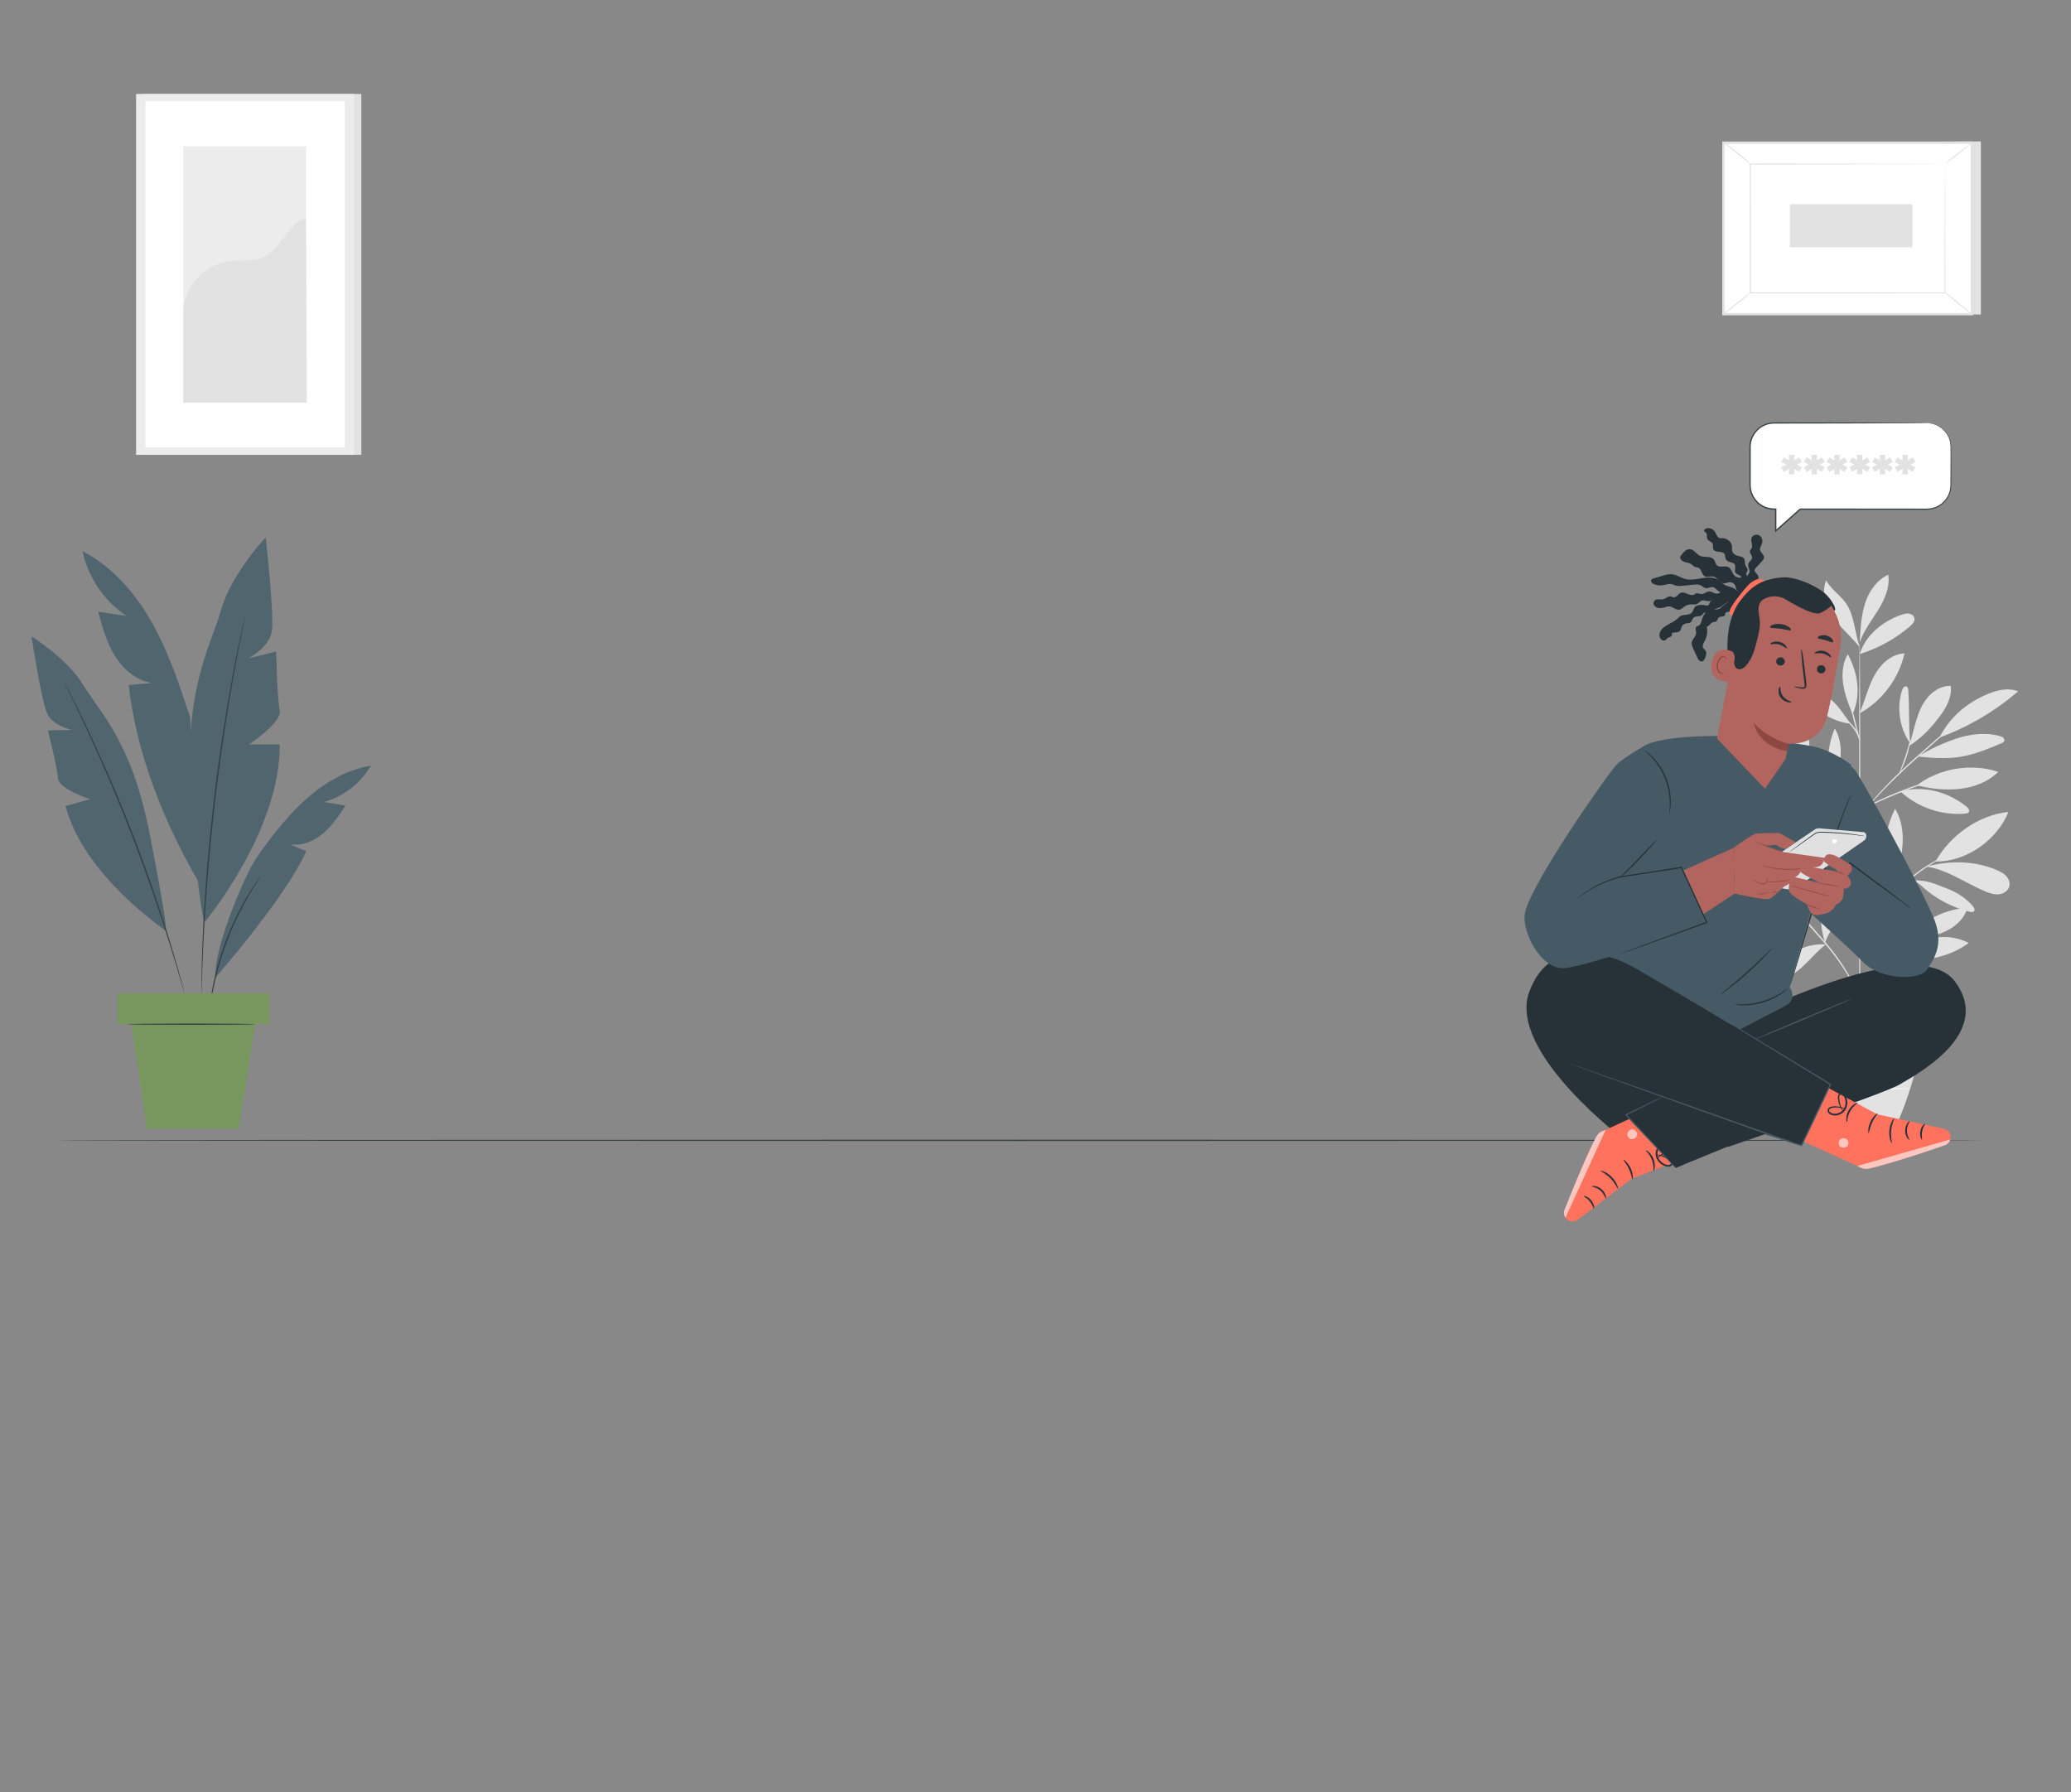 <?xml version="1.0" encoding="UTF-8"?>
<svg xmlns="http://www.w3.org/2000/svg" width="811.88" height="702.51" viewBox="0 0 811.88 702.51">
  <rect x="0" y="0" width="811.88" height="702.51" fill="#808080" stroke="none"/>
  <g id="Background_Complete" data-name="Background Complete">
    <g>
      <rect x="56.19" y="36.83" width="85.46" height="141.45" style="fill: #e0e0e0;"/>
      <rect x="53.35" y="36.83" width="85.46" height="141.45" style="fill: #ebebeb;"/>
      <rect x="56.99" y="39.7" width="78.18" height="135.72" style="fill: #fff;"/>
      <g>
        <rect x="71.87" y="57.34" width="48.07" height="100.45" style="fill: #ebebeb;"/>
        <path d="m71.87,122.24c-.11-9.38,8.33-18.54,17.62-19.85,4.43-.62,9.14.25,13.28-1.44,7.39-3.03,9.74-12.85,17.18-15.76l.34,72.6h-48.41v-35.54Z" style="fill: #e0e0e0;"/>
      </g>
    </g>
    <g>
      <polygon points="776.55 55.45 776.55 123.28 679.13 123.28 675.62 55.93 776.55 55.45" style="fill: #e0e0e0;"/>
      <g>
        <rect x="690.73" y="40.82" width="67.21" height="97.42" transform="translate(634.8 813.87) rotate(-90)" style="fill: #fff;"/>
        <path d="m773.51,123.6h-98.35V55.46h98.35v68.14Zm-97.42-.92h96.5V56.39h-96.5v66.29Z" style="fill: #e0e0e0;"/>
      </g>
      <g>
        <rect x="686.17" y="64.28" width="76.32" height="50.51" style="fill: #fff;"/>
        <path d="m762.49,64.28s-.13,0-.38.01c-.26,0-.62,0-1.09.01-.97,0-2.37.02-4.19.03-3.67.01-9,.03-15.73.06-13.46.03-32.51.06-54.94.11l.22-.22c0,15.43.01,32.53.02,50.5h0s-.24-.23-.24-.23c28.79.02,55.33.04,76.32.05l-.19.19c.04-15.37.08-27.97.1-36.75.02-4.39.04-7.81.05-10.16,0-1.16.02-2.05.02-2.67,0-.61.02-.93.02-.93,0,0,.01.29.02.89,0,.61.01,1.49.02,2.63.01,2.34.03,5.75.05,10.12.02,8.8.06,21.45.1,36.87v.19s-.19,0-.19,0c-20.99.01-47.53.03-76.32.05h-.24s0-.24,0-.24h0c0-17.98.01-35.08.02-50.51v-.22s.22,0,.22,0c22.49.04,41.59.08,55.08.11,6.71.03,12.02.05,15.68.06,1.8.01,3.19.02,4.15.03.46,0,.81,0,1.06.01.24,0,.35.01.35.01Z" style="fill: #e0e0e0;"/>
      </g>
      <path d="m675.62,55.74c.04-.05.68.37,1.67,1.08,1,.72,2.35,1.74,3.82,2.91,1.47,1.17,2.75,2.28,3.66,3.11.91.83,1.44,1.38,1.4,1.43-.09.1-2.43-1.83-5.36-4.17-2.93-2.33-5.28-4.26-5.19-4.37Z" style="fill: #e0e0e0;"/>
      <path d="m773.04,55.93c.08.1-2.21,2.06-5.13,4.36-2.91,2.31-5.34,4.09-5.43,3.99-.08-.1,2.21-2.06,5.13-4.36,2.91-2.31,5.34-4.09,5.42-3.99Z" style="fill: #e0e0e0;"/>
      <g>
        <path d="m772.97,123.15c-3.62-2.93-7.24-5.87-10.86-8.8" style="fill: #fff;"/>
        <path d="m762.1,114.34c.08-.1,2.58,1.78,5.58,4.21,3,2.43,5.36,4.49,5.28,4.59-.08.1-2.58-1.78-5.58-4.22-3-2.43-5.36-4.49-5.28-4.59Z" style="fill: #e0e0e0;"/>
      </g>
      <path d="m675.62,123.14c-.08-.1,2.19-2.04,5.07-4.32,2.88-2.28,5.29-4.05,5.37-3.94.08.1-2.19,2.04-5.07,4.32-2.88,2.28-5.29,4.05-5.37,3.94Z" style="fill: #e0e0e0;"/>
      <rect x="717.22" y="64.46" width="16.91" height="48.02" transform="translate(637.21 814.15) rotate(-90)" style="fill: #e0e0e0;"/>
    </g>
    <g>
      <g>
        <path d="m696.48,342.37c-4.56-2.86-9.78-4.66-15.13-5.21-2.47-.25-5.17-.18-7.16,1.32-.42.32-.83.79-.74,1.31.07.38.39.66.7.89,6.16,4.7,15.47,5.29,22.32,1.69" style="fill: #e0e0e0;"/>
        <path d="m696.09,341.94c-3.42-2.67-6.87-5.36-9.77-8.6-2.9-3.23-5.26-7.07-6.13-11.33-.26-1.29-.34-2.77.48-3.79,7.79,6.08,13.91,13.95,15.41,23.72" style="fill: #e0e0e0;"/>
        <path d="m696.4,342.31c-.59-4.26-.8-8.64.18-12.83.98-4.19,3.26-8.2,6.83-10.59,1.35,3.15.77,6.77-.18,10.06-1.47,5.08-3.76,9.92-6.78,14.27" style="fill: #e0e0e0;"/>
        <path d="m704.03,355.99c-4.64.56-8.67,3.01-12.13,6.14-3.46,3.13-5.92,7.36-6.94,11.91,4.55-.28,8.4-3.49,11.2-7.08,2.8-3.59,4.74-7.54,7.81-10.9" style="fill: #e0e0e0;"/>
        <path d="m705.69,358.18c-3.73-9.2-2.38-20.28,3.46-28.31,2.64,9.39,1.67,20-3.46,28.31" style="fill: #e0e0e0;"/>
        <path d="m715.78,370.19c-4.21-.26-8.48.74-12.14,2.84-3.65,2.1-6.67,5.3-8.55,9.07-.26.51-.48,1.16-.14,1.62.3.4.88.44,1.37.4,4.08-.26,7.69-2.72,10.67-5.51,2.98-2.79,5.58-6.02,8.88-8.44" style="fill: #e0e0e0;"/>
        <path d="m715.46,369.54c-2.17-6.94-2.3-14.51-.38-21.53.76-2.77,2.03-5.69,4.59-6.99.22-.11.47-.21.7-.12.22.08.34.31.44.51.91,1.9,1.18,4.07,1.08,6.18-.09,2.11-.53,4.19-.97,6.25-.81,3.82-1.24,7.93-3.33,11.22-.5.78-.94,1.63-1.33,2.46-.4.84-.4,1.13-.76,1.8" style="fill: #e0e0e0;"/>
        <path d="m742.16,373.51c-1.98-7.53.12-16.65,4.86-22.82.35-.45.81-.94,1.38-.89.87.08,1.1,1.24,1.06,2.12-.34,7.69-2.91,15.27-7.31,21.59" style="fill: #e0e0e0;"/>
        <path d="m744.57,375.16c9.14,2.38,19.63.07,27.24-5.54-4.51-2.28-9.82-2.94-14.75-1.81-4.93,1.13-9.43,3.33-12.49,7.35" style="fill: #e0e0e0;"/>
        <path d="m746.6,370.15c5.12-8.35,14.94-13.8,24.72-14.29-1.13,3.98-4.4,7.07-8.09,8.94s-7.81,2.68-11.87,3.47c-1.58.31-3.75.64-4.77,1.88" style="fill: #e0e0e0;"/>
        <path d="m742.67,345.83c1.39-4.75,2.78-9.54,3.16-14.48.38-4.93-.32-10.09-2.88-14.32-4.78,9.26-5.27,20.07-.42,29.3" style="fill: #e0e0e0;"/>
        <path d="m758.78,337.69c5.59-10.17,17.01-18.29,28.56-19.43-4.45,11.09-16.6,19.66-28.56,19.43" style="fill: #e0e0e0;"/>
        <path d="m755.26,339.69c8.34,1.27,15.45,6.6,23.25,9.83,1.67.69,3.47,1.24,5.26,1.01,1.79-.23,3.56-1.44,3.96-3.19.33-1.46-.33-3.01-1.38-4.08-1.05-1.07-2.43-1.74-3.82-2.32-8.49-3.54-17.6-3.62-26.54-1.48" style="fill: #e0e0e0;"/>
        <path d="m750.43,345.54c1.89.54,2.53,1.52,4.03,2.79,5.07,4.32,11.16,7.45,17.63,9.06.67.17,1.56.23,1.89-.37.29-.53-.08-1.17-.46-1.65-2.71-3.39-6.58-5.71-10.64-7.23-4.07-1.52-7.59-3.34-12.45-2.95" style="fill: #e0e0e0;"/>
        <path d="m744.98,310.2c6.78,6.33,16.34,9.58,25.58,8.7.42-.04.88-.11,1.16-.42.64-.7-.13-1.78-.88-2.37-7.52-5.86-16.63-8.29-25.86-5.92" style="fill: #e0e0e0;"/>
        <path d="m751.44,307.83c8.97-6.72,21.26-8.75,31.92-5.27-4.02,3.96-9.6,6.09-15.21,6.68-5.61.58-11.23-.04-16.71-1.41" style="fill: #e0e0e0;"/>
        <path d="m748.87,291.59c-.74-7.51-.26-13.43-.78-20.97-.04-.6-.17-1.33-.73-1.54-.78-.3-1.44.66-1.7,1.46-2.23,6.95-1.01,14.92,3.2,20.89" style="fill: #e0e0e0;"/>
        <path d="m748.33,292.42c5.09-3.15,8.9-7.26,12.43-12.08,2.46-3.36,4.53-7.39,3.97-11.51-3.45-.07-6.73,1.83-8.97,4.45-2.24,2.62-3.58,5.9-4.57,9.2-1,3.3-1.69,6.7-2.86,9.94" style="fill: #e0e0e0;"/>
        <path d="m760.55,289.03c11.16-4.13,21.58-10.27,30.6-18.04-3.66-1.47-7.84-.59-11.49.88-8.35,3.37-15.17,9.06-19.26,17.08" style="fill: #e0e0e0;"/>
        <path d="m751.77,296.53c5.65.62,11.39,1.02,16.99.08,5.51-.92,10.71-3.1,15.86-5.27.43-.18.89-.39,1.08-.82.2-.46-.01-1.02-.39-1.36-.37-.34-.87-.5-1.35-.63-5.6-1.57-11.64-.83-17.14,1.02-5.51,1.86-10.02,4.06-15.05,6.97" style="fill: #e0e0e0;"/>
        <path d="m719.52,310.45c-3.85-7.78-3.6-16.86-.27-24.87,2.34,3.57,2.63,8.12,2.2,12.37-.43,4.25-1.72,8.62-1.81,12.89" style="fill: #e0e0e0;"/>
        <path d="m704.12,302.69c-9.62-.18-19.25,3.92-25.78,10.98,4.8.75,9.75-.48,14.12-2.62,4.37-2.13,8.25-5.13,12.1-8.1" style="fill: #e0e0e0;"/>
        <path d="m693.77,299.23c-4.71-.38-9.24-.96-13.76.42-4.53,1.39-8.64,4.53-10.49,8.89,4.4.5,8.87-.61,12.9-2.44,4.04-1.83,7.7-4.36,11.35-6.88" style="fill: #e0e0e0;"/>
        <path d="m709.09,299.39c-4.23-2.77-8.58-5.6-13.51-6.75-4.93-1.15-10.64-.3-14.08,3.42,3.99,2.34,8.83,2.62,13.46,2.62,4.63,0,10.3-.06,14.66,1.49" style="fill: #e0e0e0;"/>
        <path d="m709.12,299.61c-7.24-7.11-9.98-19.88-7.07-29.6,5.69,8.65,8.24,19.31,7.07,29.6" style="fill: #e0e0e0;"/>
        <path d="m729.03,279.47c1.37-3.17,2.33-6.51,3.55-9.74,1.22-3.23,2.75-6.41,5.06-8.98,2.31-2.57,5.51-4.48,8.97-4.65-2.16,9.78-8.66,18.52-17.4,23.41" style="fill: #e0e0e0;"/>
        <path d="m725.42,283.66c-2.26-3.11-4.87-7.33-7.93-9.65-3.06-2.32-7.05-3.73-10.79-2.83,3.8,6.8,10.99,11.59,18.73,12.49" style="fill: #e0e0e0;"/>
        <path d="m726.14,279.73c-1.48-3.76-2.97-7.57-3.57-11.57-.6-4-.23-8.27,1.81-11.76,3.97,7.51,5.25,15.58,1.96,23.41" style="fill: #e0e0e0;"/>
        <path d="m729.06,256.4c2.25-7.45,9.07-12.93,16.43-15.45.93-.32,1.91-.58,2.88-.43.97.15,1.92.81,2.12,1.77.27,1.27-.78,2.4-1.76,3.24-5.73,4.9-12.47,8.62-19.67,10.86" style="fill: #e0e0e0;"/>
        <path d="m729.14,250.31c.29-4.8.59-9.67,2.15-14.22s4.57-8.82,8.95-10.81c.74,4.85-1.39,9.67-3.97,13.85-2.58,4.17-5.69,8.11-7.24,12.77" style="fill: #e0e0e0;"/>
        <path d="m729.03,253.62c-1.86-5.43-2.05-12.32-5.3-17.05-2.27-3.3-5.91-5.56-7.87-9.06-1.3,3.27-.9,7.04.46,10.28,1.36,3.24,3.61,6.04,6.01,8.61,2.4,2.57,4.46,4.5,6.7,7.22" style="fill: #e0e0e0;"/>
        <path d="m729.06,413.43c-.14,0-.27-36.2-.28-80.85,0-44.66.1-80.86.24-80.86s.27,36.19.28,80.86c.01,44.65-.1,80.85-.24,80.85Z" style="fill: #e0e0e0;"/>
        <path d="m760.7,304.99s-.48.22-1.36.51c-.98.33-2.24.75-3.75,1.26-3.16,1.08-7.5,2.63-12.21,4.56-4.66,2-9.06,3.62-11.56,5.79-1.25,1.07-1.97,2.23-2.32,3.07-.36.85-.42,1.37-.47,1.36-.02,0-.01-.13.02-.38.04-.24.1-.61.27-1.05.31-.89,1-2.13,2.27-3.28,1.26-1.15,3.01-2.18,5.02-3.12,2.01-.94,4.23-1.91,6.59-2.88,4.72-1.94,9.1-3.44,12.29-4.43,1.6-.5,2.9-.86,3.8-1.11.9-.24,1.41-.35,1.42-.32Z" style="fill: #e0e0e0;"/>
        <path d="m771.07,279.52s-.12.15-.38.41c-.31.29-.69.65-1.16,1.09-1.08.98-2.55,2.31-4.34,3.94-3.74,3.33-8.82,7.86-14.43,12.85-5.63,5.02-10.5,9.81-13.88,13.42-1.69,1.8-3.02,3.29-3.93,4.34-.42.48-.77.88-1.05,1.2-.24.27-.38.41-.39.4-.01-.01.09-.17.31-.46.22-.29.54-.72.97-1.26.86-1.08,2.15-2.62,3.81-4.46,3.31-3.68,8.16-8.53,13.8-13.56,5.65-5,10.8-9.5,14.54-12.74,1.84-1.57,3.34-2.87,4.45-3.82.5-.41.9-.75,1.23-1.02.28-.23.44-.34.45-.33Z" style="fill: #e0e0e0;"/>
        <path d="m744.67,302.91c-.15-.07,1.03-2.78,2.2-6.22,1.18-3.44,1.74-6.34,1.89-6.31.14.01-.2,3-1.4,6.48-.59,1.74-1.24,3.27-1.75,4.35-.51,1.08-.88,1.73-.95,1.7Z" style="fill: #e0e0e0;"/>
        <path d="m729.1,324.82s-.34-.34-.87-1.01c-.59-.76-1.33-1.71-2.22-2.85-1.87-2.42-4.45-5.75-7.35-9.4-2.9-3.65-5.56-6.92-7.49-9.29-.91-1.13-1.67-2.07-2.27-2.81-.53-.67-.81-1.05-.78-1.07.03-.02.36.31.94.94.58.63,1.4,1.55,2.4,2.71,2,2.31,4.71,5.55,7.61,9.2,2.9,3.65,5.44,7.03,7.23,9.5.9,1.24,1.61,2.25,2.09,2.95.48.71.73,1.11.7,1.13Z" style="fill: #e0e0e0;"/>
        <path d="m722.16,315.92c-.09.09-1.94-2.1-2.91-5.44-.72-2.35-.75-4.5-.66-5.49l.23.02c-.1.42-.18.64-.22.63-.04,0-.04-.24,0-.67l.23.02c.08.98.23,3.05.93,5.34.94,3.23,2.54,5.5,2.4,5.59Z" style="fill: #e0e0e0;"/>
        <path d="m713.2,304.65c-.07.07-.66-.68-2.03-1.18-1.36-.52-3.39-.64-5.63-.45-2.24.16-4.24.56-5.67.92-1.43.35-2.31.63-2.33.56-.02-.06.81-.47,2.23-.92,1.42-.45,3.45-.91,5.73-1.08,2.26-.2,4.41-.02,5.81.63,1.42.63,1.94,1.51,1.89,1.52Z" style="fill: #e0e0e0;"/>
        <path d="m711.08,301.92c-.04.08-1.18-.47-3.11-1.13-1.92-.66-4.66-1.36-7.76-1.6-3.09-.23-5.91.04-7.91.4-2,.36-3.22.73-3.24.65-.01-.03.28-.16.82-.35.54-.2,1.34-.43,2.35-.66,2.01-.46,4.87-.8,8.02-.56,3.15.24,5.93,1.01,7.84,1.77.96.38,1.72.73,2.22,1.01.51.27.78.44.76.47Z" style="fill: #e0e0e0;"/>
        <path d="m729.03,290.38c-.14.04-1.16-3.49-2.27-7.87-1.11-4.39-1.9-7.97-1.76-8,.14-.04,1.15,3.49,2.27,7.88,1.11,4.38,1.9,7.97,1.76,8Z" style="fill: #e0e0e0;"/>
        <path d="m729.17,290.38c-.16.05-.81-2.31-2.51-4.71-1.66-2.46-3.78-3.69-3.7-3.82.03-.05.61.16,1.43.74.82.57,1.83,1.53,2.7,2.78,1.77,2.51,2.21,5.01,2.08,5.02Z" style="fill: #e0e0e0;"/>
        <path d="m729.06,394.14c-.06,0-.16-.87-.57-2.41-.4-1.54-1.16-3.72-2.42-6.27-2.5-5.11-7.05-11.59-12.84-18.08-2.87-3.27-5.65-6.36-8.01-9.32-2.36-2.95-4.31-5.77-5.72-8.26-1.42-2.49-2.35-4.62-2.89-6.13-.27-.76-.46-1.34-.57-1.75-.11-.41-.17-.62-.15-.63.05-.01.31.83.91,2.3.6,1.47,1.57,3.57,3.02,6.01,1.45,2.45,3.41,5.22,5.78,8.14,2.37,2.93,5.15,6,8.02,9.28,5.8,6.51,10.34,13.07,12.77,18.27,1.22,2.59,1.94,4.82,2.28,6.38.17.78.28,1.4.32,1.82.05.42.07.64.05.64Z" style="fill: #e0e0e0;"/>
        <path d="m757.65,361.85s-.53.32-1.5.84c-.96.54-2.32,1.37-3.89,2.57-1.56,1.2-3.31,2.77-5.1,4.66-1.79,1.89-3.64,4.09-5.52,6.44-3.77,4.72-7.29,8.91-9.4,12.24-1.07,1.66-1.85,3.05-2.36,4.03-.51.98-.79,1.53-.82,1.51-.02,0,.03-.15.14-.42.11-.27.26-.67.5-1.17.46-1.01,1.19-2.44,2.23-4.14,2.05-3.42,5.54-7.66,9.3-12.37,1.89-2.36,3.75-4.56,5.58-6.45,1.83-1.89,3.62-3.45,5.23-4.62,1.61-1.17,3.02-1.97,4.01-2.45.5-.25.9-.4,1.17-.52.27-.11.42-.16.42-.14Z" style="fill: #e0e0e0;"/>
        <path d="m758.21,372.32c0,.08-1.21.22-3.17.46-1.95.25-4.67.58-7.51,1.48-2.83.92-5.19,2.33-6.72,3.53-1.55,1.2-2.28,2.19-2.35,2.13-.03-.02.13-.29.47-.73.34-.44.89-1.04,1.65-1.69,1.51-1.3,3.89-2.79,6.8-3.74,2.91-.92,5.67-1.19,7.63-1.35,1.97-.14,3.2-.16,3.2-.09Z" style="fill: #e0e0e0;"/>
        <path d="m739.38,378.77c-.17-.09,1.26-2.27,2.37-5.21,1.04-2.96,1.28-5.55,1.47-5.52.07,0,.06.66-.05,1.7-.12,1.04-.37,2.48-.92,4-.55,1.52-1.28,2.79-1.84,3.67-.56.88-.97,1.39-1.02,1.36Z" style="fill: #e0e0e0;"/>
        <path d="m766.91,333.72s-.17.11-.51.27c-.39.18-.89.4-1.49.68-.65.28-1.44.63-2.33,1.1-.89.46-1.94.94-3.03,1.59-.55.31-1.13.64-1.73.98-.6.34-1.19.75-1.82,1.15-1.27.77-2.55,1.72-3.91,2.7-2.66,2.02-5.47,4.42-8.16,7.18-2.67,2.79-4.97,5.67-6.9,8.41-.92,1.39-1.83,2.7-2.56,4-.37.64-.76,1.25-1.09,1.86-.32.61-.63,1.2-.92,1.76-.62,1.11-1.05,2.17-1.49,3.08-.44.91-.77,1.71-1.02,2.37-.25.61-.46,1.11-.63,1.51-.15.34-.23.52-.25.52-.02,0,.04-.2.15-.55.14-.41.32-.92.53-1.55.23-.67.53-1.49.95-2.41.41-.93.83-2,1.42-3.13.29-.57.59-1.17.9-1.79.32-.62.7-1.23,1.07-1.89.72-1.32,1.62-2.64,2.54-4.06,1.92-2.77,4.23-5.68,6.92-8.5,2.72-2.79,5.55-5.19,8.25-7.2,1.38-.97,2.67-1.91,3.97-2.67.64-.39,1.24-.79,1.85-1.13.61-.33,1.19-.65,1.75-.96,1.1-.64,2.17-1.09,3.08-1.53.91-.45,1.71-.78,2.38-1.03.62-.24,1.13-.43,1.53-.59.35-.13.54-.19.55-.17Z" style="fill: #e0e0e0;"/>
        <path d="m744.28,348.88s.21-.89,1.24-1.85c1.01-.96,2.86-1.86,5.01-1.92,2.14-.06,4,.54,5.27,1.03,1.28.5,2.02.91,1.99.97-.03.07-.83-.21-2.12-.62-1.29-.39-3.1-.91-5.14-.86-2.03.06-3.77.84-4.79,1.68-1.04.83-1.4,1.62-1.49,1.57Z" style="fill: #e0e0e0;"/>
        <path d="m740.9,352.37c-.14-.08,1.13-1.95,1.42-4.63.33-2.68-.48-4.79-.32-4.83.06-.02.34.47.59,1.35.25.88.41,2.15.25,3.55-.16,1.39-.62,2.6-1.06,3.39-.44.8-.83,1.21-.88,1.18Z" style="fill: #e0e0e0;"/>
      </g>
      <path d="m704.06,399.32c.78,13.84,4.95,27.91,11.36,42.13h27.89c6.12-14.08,10-28.13,10.69-42.13h-49.93Z" style="fill: #e0e0e0;"/>
      <path d="m749.47,421.71c0,.14-9.18.26-20.51.26s-20.51-.12-20.51-.26,9.18-.26,20.51-.26,20.51.12,20.51.26Z" style="fill: #fafafa;"/>
      <path d="m748.85,426.72c0,.14-8.61.26-19.22.26s-19.22-.12-19.22-.26,8.61-.26,19.22-.26,19.22.12,19.22.26Z" style="fill: #fafafa;"/>
      <path d="m715.87,408.41c.14,0,.26,2.88.26,6.42s-.12,6.42-.26,6.42-.26-2.88-.26-6.42.12-6.42.26-6.42Z" style="fill: #fafafa;"/>
      <path d="m730.81,408.41c.14,0,.26,2.98.26,6.65s-.12,6.65-.26,6.65-.26-2.98-.26-6.65.12-6.65.26-6.65Z" style="fill: #fafafa;"/>
      <path d="m744.84,408.29c.14,0,.26,3.04.26,6.78s-.12,6.78-.26,6.78-.26-3.04-.26-6.78.12-6.78.26-6.78Z" style="fill: #fafafa;"/>
      <path d="m753.11,408.41c0,.14-10.77.26-24.05.26s-24.05-.12-24.05-.26,10.77-.26,24.05-.26,24.05.12,24.05.26Z" style="fill: #fafafa;"/>
    </g>
  </g>
  <g id="Floor">
    <path d="m777.61,447c0,.14-169.33.26-378.16.26s-378.2-.12-378.2-.26,169.29-.26,378.2-.26,378.16.12,378.16.26Z" style="fill: #263238;"/>
  </g>
  <g id="Speech_Bubble" data-name="Speech Bubble">
    <g>
      <g>
        <path d="m755.36,165.82h-59.87c-5.21,0-9.44,4.23-9.44,9.44v14.9c0,5.21,4.23,9.44,9.44,9.44h.62v8.51l9.59-8.51h49.66c5.21,0,9.44-4.23,9.44-9.44v-14.9c0-5.21-4.23-9.44-9.44-9.44Z" style="fill: #fff;"/>
        <path d="m755.36,165.82s.16,0,.47,0c.31,0,.78.04,1.38.14.3.06.63.15,1,.24.35.14.76.24,1.16.45.82.36,1.72.92,2.57,1.73.85.81,1.66,1.87,2.23,3.2.58,1.32.8,2.92.76,4.58.01,3.33.02,7.13.04,11.35-.01,1.06.04,2.13-.02,3.25-.07,1.12-.33,2.26-.81,3.34-.95,2.15-2.79,4.04-5.17,4.99-1.18.48-2.49.72-3.8.71-1.29,0-2.61,0-3.95,0-2.67,0-5.43,0-8.26.01-11.34,0-23.9.02-37.25.03l.17-.06c-3.06,2.72-6.3,5.6-9.58,8.52l-.43.38v-.58c0-1.03,0-2.14,0-3.26,0-1.8,0-3.59,0-5.26l.26.26c-1.84.07-3.76-.33-5.37-1.25-1.62-.91-2.94-2.28-3.81-3.89-.42-.81-.73-1.67-.93-2.56-.17-.88-.23-1.81-.21-2.67,0-1.75,0-3.48,0-5.2,0-1.72,0-3.42,0-5.11,0-.84,0-1.68,0-2.52,0-.83-.01-1.66.07-2.51.38-3.38,2.63-6.37,5.58-7.68,1.45-.71,3.1-.92,4.63-.89,1.53,0,3.04,0,4.53,0,2.98,0,5.87,0,8.66.01,5.58.01,10.77.02,15.51.03,9.46.03,17.09.06,22.39.08,2.62.02,4.66.04,6.07.05.68.01,1.2.02,1.58.03.35,0,.54.03.54.03,0,0-.18.02-.54.03-.37,0-.9.01-1.58.03-1.41.01-3.45.03-6.07.05-5.29.02-12.93.05-22.39.08-4.74,0-9.93.02-15.51.03-2.79,0-5.68,0-8.66.01-1.49,0-3,0-4.53,0-1.52-.02-3.04.17-4.43.85-2.81,1.25-4.94,4.1-5.29,7.3-.08.79-.07,1.62-.06,2.46,0,.83,0,1.67,0,2.52,0,1.69,0,3.39,0,5.11,0,1.72,0,3.45,0,5.2-.02.89.04,1.72.2,2.57.19.84.48,1.65.88,2.42.82,1.52,2.08,2.82,3.61,3.68,1.54.87,3.3,1.24,5.12,1.18h.26s0,.26,0,.26c0,1.67,0,3.46,0,5.26,0,1.12,0,2.23,0,3.26l-.43-.19c3.29-2.92,6.53-5.8,9.59-8.51l.07-.07h.1c13.35.01,25.91.02,37.25.03,2.83,0,5.59,0,8.26.01,2.66-.08,5.32.33,7.6-.66,2.28-.91,4.06-2.71,4.98-4.77.47-1.03.73-2.13.8-3.21.06-1.08.02-2.18.04-3.23.01-4.22.03-8.02.04-11.35.06-1.66-.15-3.19-.7-4.49-.54-1.3-1.32-2.35-2.15-3.15-.83-.81-1.7-1.37-2.51-1.74-.39-.21-.79-.32-1.14-.46-.36-.1-.69-.19-.98-.26-1.19-.24-1.84-.19-1.84-.23Z" style="fill: #263238;"/>
      </g>
      <g>
        <path d="m704.5,182.13l1.92,1.03-1.09,1.81-1.98-1.19.06,2.16h-2.14l.06-2.16-1.98,1.19-1.07-1.81,1.92-1.03-1.92-1.05,1.07-1.81,1.98,1.2-.06-2.18h2.14l-.06,2.18,1.98-1.2,1.09,1.81-1.92,1.05Z" style="fill: #e0e0e0;"/>
        <path d="m713.4,182.13l1.92,1.03-1.09,1.81-1.98-1.19.06,2.16h-2.14l.06-2.16-1.98,1.19-1.07-1.81,1.92-1.03-1.92-1.05,1.07-1.81,1.98,1.2-.06-2.18h2.14l-.06,2.18,1.98-1.2,1.09,1.81-1.92,1.05Z" style="fill: #e0e0e0;"/>
        <path d="m722.3,182.13l1.92,1.03-1.09,1.81-1.98-1.19.06,2.16h-2.14l.06-2.16-1.98,1.19-1.07-1.81,1.92-1.03-1.92-1.05,1.07-1.81,1.98,1.2-.06-2.18h2.14l-.06,2.18,1.98-1.2,1.09,1.81-1.92,1.05Z" style="fill: #e0e0e0;"/>
        <path d="m731.2,182.13l1.92,1.03-1.09,1.81-1.98-1.19.06,2.16h-2.14l.06-2.16-1.98,1.19-1.07-1.81,1.92-1.03-1.92-1.05,1.07-1.81,1.98,1.2-.06-2.18h2.14l-.06,2.18,1.98-1.2,1.09,1.81-1.92,1.05Z" style="fill: #e0e0e0;"/>
        <path d="m740.1,182.13l1.92,1.03-1.09,1.81-1.98-1.19.06,2.16h-2.14l.06-2.16-1.98,1.19-1.07-1.81,1.92-1.03-1.92-1.05,1.07-1.81,1.98,1.2-.06-2.18h2.14l-.06,2.18,1.98-1.2,1.09,1.81-1.92,1.05Z" style="fill: #e0e0e0;"/>
        <path d="m749,182.13l1.92,1.03-1.09,1.81-1.98-1.19.06,2.16h-2.14l.06-2.16-1.98,1.19-1.07-1.81,1.92-1.03-1.92-1.05,1.07-1.81,1.98,1.2-.06-2.18h2.14l-.06,2.18,1.98-1.2,1.09,1.81-1.92,1.05Z" style="fill: #e0e0e0;"/>
      </g>
    </g>
  </g>
  <g id="Plant">
    <g>
      <path d="m32.35,216.05c11.79,6.11,20.84,16.63,27.34,28.21,6.5,11.58,10.69,24.29,14.85,36.91l3.63,65.07c-13.72-23.35-24.74-50.79-27.72-77.71,3.04-.27,6.09-.54,9.13-.81-6.12-.93-11.26-5.37-14.53-10.63-3.27-5.26-4.95-11.33-6.6-17.3,3.71.55,7.43,1.1,11.14,1.66-8.73-5.82-15.05-15.14-17.25-25.39Z" style="fill: #455a64;"/>
      <g style="fill: none; opacity: .3;">
        <path d="m32.35,216.05c11.79,6.11,20.84,16.63,27.34,28.21,6.5,11.58,10.69,24.29,14.85,36.91l3.63,65.07c-13.72-23.35-24.74-50.79-27.72-77.71,3.04-.27,6.09-.54,9.13-.81-6.12-.93-11.26-5.37-14.53-10.63-3.27-5.26-4.95-11.33-6.6-17.3,3.71.55,7.43,1.1,11.14,1.66-8.73-5.82-15.05-15.14-17.25-25.39Z"/>
      </g>
      <path d="m80.21,361.49s29.79-35.65,29.44-69.69h-12.03s13.07-8.6,12.04-13.41-1.38-23.03-1.38-23.03l-11,2.75s8.25-4.13,9.28-10.66c1.03-6.53-2.41-36.79-2.41-36.79,0,0-13.41,14.1-17.53,28.54-4.13,14.44-14.95,31.29-11.77,75.29,3.18,44.01,5.37,47,5.37,47Z" style="fill: #455a64;"/>
      <path d="m65.1,364.86s-32.27-21.5-39.44-48.94l9.67-2.63s-12.39-4.05-12.61-8.15-3.93-18.82-3.93-18.82l9.45-.2s-7.54-1.51-9.79-6.54c-2.26-5.03-6.11-30.1-6.11-30.1,0,0,13.86,8.4,20.34,19.11,6.48,10.71,18.87,21.88,25.94,57.96,7.07,36.08,6.49,38.31,6.49,38.31Z" style="fill: #455a64;"/>
      <path d="m96.01,241.75s0,.13-.05.38c-.05.27-.12.64-.21,1.11-.2,1-.48,2.43-.85,4.25-.38,1.84-.83,4.1-1.32,6.73-.5,2.63-1.09,5.61-1.67,8.93-1.23,6.62-2.53,14.52-3.89,23.31-1.32,8.8-2.64,18.49-3.83,28.68-1.17,10.2-2.09,19.94-2.81,28.81-.68,8.87-1.22,16.87-1.53,23.59-.19,3.36-.3,6.4-.41,9.07-.12,2.67-.2,4.97-.25,6.85-.06,1.86-.11,3.31-.15,4.33-.02.47-.04.85-.05,1.13-.01.25-.03.38-.04.38,0,0-.01-.13-.02-.38,0-.28,0-.65,0-1.13.01-1.02.03-2.48.05-4.33.02-1.88.07-4.18.16-6.86.08-2.67.16-5.72.33-9.08.27-6.73.76-14.73,1.42-23.61.7-8.88,1.61-18.62,2.78-28.83,1.19-10.2,2.53-19.9,3.87-28.7,1.38-8.79,2.73-16.7,4-23.31.6-3.31,1.22-6.29,1.75-8.91.52-2.62,1-4.88,1.41-6.71.4-1.82.72-3.24.94-4.23.11-.46.19-.83.26-1.1.06-.25.1-.37.11-.37Z" style="fill: #263238;"/>
      <path d="m84.34,383.32s27.26-30.93,35.72-49.63l-6.39-2.73c4.63.76,9.38-1.23,12.97-4.25,3.59-3.02,6.23-7,8.81-10.92l-8.42-1.42c7.65-2.15,14.4-7.37,18.39-14.25-9.93,1.63-18.92,7.09-26.32,13.91-6,5.52-11.08,11.93-15.95,18.48-2.38,3.2-4.46,6.6-6.2,10.19-4.58,9.47-12.64,29.26-12.62,40.62Z" style="fill: #455a64;"/>
      <path d="m25.23,267.48s.07.09.18.29c.12.22.27.51.47.87.42.8,1,1.94,1.75,3.39,1.52,2.94,3.64,7.24,6.19,12.58,2.56,5.34,5.49,11.75,8.62,18.93,3.11,7.18,6.41,15.14,9.68,23.56,3.25,8.43,6.16,16.54,8.69,23.95,2.51,7.42,4.65,14.13,6.35,19.81,1.71,5.67,3.03,10.28,3.88,13.47.42,1.57.75,2.81.98,3.68.1.4.18.72.24.96.05.22.07.33.07.33s-.05-.11-.12-.32c-.07-.24-.17-.55-.29-.95-.26-.87-.62-2.09-1.08-3.66-.91-3.18-2.29-7.77-4.04-13.42-1.74-5.66-3.92-12.36-6.45-19.76-2.56-7.39-5.48-15.49-8.72-23.91-3.27-8.42-6.55-16.37-9.63-23.56-3.11-7.18-6-13.6-8.52-18.96-2.51-5.36-4.58-9.68-6.04-12.65-.71-1.47-1.27-2.62-1.66-3.43-.18-.37-.31-.67-.42-.9-.09-.2-.14-.31-.13-.31Z" style="fill: #263238;"/>
      <path d="m82.02,396.58s0-.2.02-.58c.04-.44.1-.98.17-1.66.07-.72.18-1.6.34-2.61.16-1.02.31-2.18.56-3.45.44-2.55,1.11-5.56,1.98-8.87.9-3.3,2.02-6.9,3.41-10.6,1.41-3.69,2.94-7.13,4.45-10.21,1.53-3.06,3.03-5.76,4.38-7.96.65-1.12,1.3-2.09,1.86-2.95.55-.87,1.05-1.6,1.47-2.18.39-.55.71-1,.97-1.35.23-.31.35-.46.37-.45.01.01-.08.19-.28.51-.23.37-.53.84-.89,1.41-.39.6-.87,1.35-1.4,2.23-.53.88-1.16,1.86-1.79,2.99-1.31,2.22-2.76,4.93-4.26,7.99-1.48,3.07-2.99,6.5-4.39,10.18-1.38,3.68-2.51,7.26-3.43,10.54-.89,3.29-1.59,6.28-2.08,8.81-.27,1.26-.45,2.41-.63,3.42-.19,1.01-.32,1.88-.42,2.59-.11.67-.19,1.21-.26,1.64-.07.37-.11.57-.13.57Z" style="fill: #263238;"/>
      <rect x="46.05" y="389.3" width="59.66" height="12.17" style="fill: #6d9054;"/>
      <polygon points="100.03 401.47 93.58 442.41 57.53 442.41 51.51 401.47 100.03 401.47" style="fill: #6d9054;"/>
      <path d="m49.71,401.47c0-.14,11.29-.26,25.21-.26s25.21.12,25.21.26-11.28.26-25.21.26-25.21-.12-25.21-.26Z" style="fill: #263238;"/>
    </g>
  </g>
  <g id="Character">
    <rect width="811.88" height="702.51" style="fill: #fafafa; opacity: .07;"/>
    <g>
      <g>
        <path d="m679.06,401.42s71.71-37.36,87.26-16.76-15.61,36.81-21.64,40.45c-6.03,3.64-66.93,24.32-66.93,24.32l-16.07-17.14,17.37-30.87Z" style="fill: #263238;"/>
        <g>
          <path d="m707.34,421.4l28.59,15.4,26.12,5.66c1.88.41,3.03,2.32,2.49,4.18h0c-.3,1.04-1.07,1.86-2.09,2.21-6.48,2.26-30.38,10.45-32.41,9.2-2.35-1.44-31.24-14.24-31.24-14.24l8.53-22.41Z" style="fill: #ff725e;"/>
          <g style="fill: none; opacity: .6;">
            <path d="m764.55,446.63l-36.45,10.42,1.23.62c1.06.54,2.28.69,3.43.42,3.09-.74,11.6-2.96,29.66-9.16,1.05-.36,1.86-1.23,2.13-2.3h0Z" style="fill: #fff;"/>
          </g>
          <g style="fill: none; opacity: .6;">
            <path d="m721.79,446.36c.87-.47,2.09-.15,2.59.7.5.85.19,2.09-.67,2.58-.86.48-2.33.14-2.74-.76-.41-.9.04-2.34,1-2.6" style="fill: #fff;"/>
          </g>
          <path d="m748.54,446.81c.16-.12-1.02-1.55-.96-3.68,0-2.14,1.22-3.53,1.06-3.66-.06-.06-.47.19-.91.82-.44.62-.84,1.65-.86,2.83-.01,1.18.36,2.22.78,2.85.42.64.83.9.89.84Z" style="fill: #263238;"/>
          <path d="m753.46,446.72c.2-.07-.27-1.48.06-3.2.3-1.72,1.23-2.87,1.07-3.01-.1-.16-1.43.92-1.78,2.88-.37,1.96.49,3.44.64,3.32Z" style="fill: #263238;"/>
          <path d="m741.62,448.11c.21-.07-.52-2.23-.24-4.94.24-2.72,1.38-4.7,1.19-4.8-.13-.13-1.63,1.82-1.9,4.73-.3,2.91.8,5.11.95,5.01Z" style="fill: #263238;"/>
          <path d="m732.54,444.16c.21.01.36-1.93,1.34-4.05.96-2.13,2.32-3.51,2.18-3.67-.1-.15-1.79,1.08-2.83,3.37-1.05,2.28-.88,4.37-.69,4.34Z" style="fill: #263238;"/>
          <path d="m724.03,439.85c.21,0,.07-2.1,1.29-4.25,1.17-2.17,3.03-3.16,2.92-3.35-.04-.08-.56.05-1.29.52-.72.46-1.61,1.32-2.26,2.48-.64,1.16-.89,2.37-.9,3.23-.01.86.15,1.38.24,1.37Z" style="fill: #263238;"/>
          <path d="m723.67,434.83s-.34-.3-1.07-.6c-.73-.29-1.87-.61-3.31-.59-.7.04-1.55.01-2.35.63-.4.3-.63.94-.42,1.48.2.53.62.88,1.07,1.12,1.85.91,4.43.23,5.75-1.7,1.28-1.96,1.06-4.44-.11-6.07-.32-.39-.76-.77-1.36-.79-.61-.03-1.1.46-1.24.91-.31.92-.09,1.72.02,2.41.29,1.41.82,2.45,1.24,3.12.42.67.74.98.77.95.13-.06-1.05-1.46-1.52-4.16-.09-.67-.22-1.45.03-2.1.12-.32.38-.52.67-.5.29,0,.62.25.86.57.94,1.36,1.15,3.62.03,5.26-1.09,1.64-3.36,2.23-4.86,1.51-.36-.18-.67-.45-.78-.75-.11-.29-.02-.61.22-.82.51-.45,1.31-.52,1.98-.57,2.75-.14,4.33.83,4.36.68Z" style="fill: #263238;"/>
        </g>
        <path d="m717.59,425.06s-67.58-40.94-76.71-46.02c-7.85-4.36-32.65-14.02-41.38,9.75-8.74,23.77,38.31,58.84,38.31,58.84l39.94,1.79,13.33-5.09,15.14,4.66,11.37-23.93Z" style="fill: #263238;"/>
        <g>
          <path d="m670.08,450.26l-30.29,11.71-21.29,16.17c-1.53,1.17-3.73.79-4.79-.82h0c-.59-.9-.72-2.02-.32-3.03,2.5-6.39,11.82-29.87,14.08-30.61,2.62-.85,31.13-14.47,31.13-14.47l11.48,21.05Z" style="fill: #ff725e;"/>
          <g style="fill: none; opacity: .6;">
            <path d="m613.71,477.31l15.78-34.47-1.27.53c-1.1.45-2,1.28-2.55,2.34-1.45,2.83-5.29,10.74-12.33,28.49-.41,1.03-.27,2.21.36,3.12h0Z" style="fill: #fff;"/>
          </g>
          <g style="fill: none; opacity: .6;">
            <path d="m641.72,445c-.21.97-1.25,1.68-2.22,1.51-.97-.17-1.71-1.22-1.52-2.19.19-.97,1.41-1.87,2.36-1.59.95.28,1.75,1.55,1.33,2.45" style="fill: #fff;"/>
          </g>
          <path d="m623.99,465.04c-.01.2,1.84.23,3.42,1.67,1.63,1.39,1.89,3.22,2.09,3.18.08,0,.16-.48-.03-1.22-.18-.74-.7-1.71-1.59-2.49-.89-.78-1.92-1.17-2.67-1.26-.76-.1-1.22.04-1.22.13Z" style="fill: #263238;"/>
          <path d="m620.86,468.83c-.07.2,1.3.76,2.39,2.13,1.12,1.34,1.38,2.8,1.59,2.77.19.02.23-1.68-1.03-3.22-1.25-1.55-2.93-1.87-2.94-1.68Z" style="fill: #263238;"/>
          <path d="m627.5,458.93c-.08.2,2.03,1.05,3.91,3.03,1.91,1.95,2.67,4.1,2.88,4.02.18-.02-.32-2.42-2.36-4.52-2.02-2.12-4.4-2.72-4.42-2.54Z" style="fill: #263238;"/>
          <path d="m636.41,454.6c-.15.15,1.23,1.53,2.2,3.65,1,2.11,1.16,4.05,1.37,4.04.18.02.34-2.07-.72-4.34-1.05-2.28-2.75-3.5-2.85-3.35Z" style="fill: #263238;"/>
          <path d="m645.21,450.94c-.13.16,1.55,1.42,2.39,3.74.89,2.3.43,4.36.64,4.39.08.02.32-.46.44-1.32.12-.85.05-2.08-.41-3.32-.47-1.24-1.22-2.22-1.86-2.78-.65-.57-1.15-.78-1.19-.71Z" style="fill: #263238;"/>
          <path d="m649.26,453.93s.45-.06,1.15-.43c.7-.37,1.68-1.02,2.6-2.13.42-.55,1-1.19,1.05-2.19.03-.5-.31-1.09-.85-1.28-.53-.19-1.07-.1-1.55.09-1.89.82-3.06,3.22-2.45,5.47.65,2.25,2.69,3.69,4.68,3.86.5.01,1.08-.08,1.49-.52.42-.44.37-1.13.12-1.53-.5-.84-1.25-1.19-1.84-1.55-1.26-.69-2.4-.97-3.18-1.08-.79-.12-1.23-.07-1.23-.03-.03.14,1.79.15,4.15,1.55.56.37,1.25.78,1.57,1.39.16.3.15.62-.06.84-.19.21-.6.31-1,.28-1.64-.16-3.5-1.49-4.02-3.4-.53-1.9.49-4,2.01-4.67.37-.16.78-.21,1.08-.11.3.11.48.38.48.7,0,.68-.46,1.33-.86,1.87-1.68,2.17-3.44,2.75-3.36,2.87Z" style="fill: #263238;"/>
        </g>
        <path d="m656.92,457.82c.85-.44,35.05-14.37,35.05-14.37l-34-16.84-20.49,10.6,19.45,20.6Z" style="fill: #263238;"/>
        <path d="m614.63,416.66s.16.04.47.14c.33.11.77.26,1.35.45,1.21.42,2.95,1.02,5.18,1.79,4.51,1.58,11,3.86,19,6.67,16.05,5.67,38.19,13.48,62.64,22.11,1.02.31,2.03.62,3.04.93l-.31.14c3.99-8.4,7.83-16.47,11.38-23.93l.09.32c-15.96-9.76-29.67-18.15-39.4-24.1-4.83-2.98-8.68-5.35-11.34-6.99-1.3-.81-2.31-1.44-3.01-1.88-.33-.21-.58-.37-.77-.49-.17-.11-.26-.17-.25-.18,0,0,.1.04.28.14.2.11.46.26.79.46.71.42,1.74,1.03,3.06,1.81,2.68,1.61,6.55,3.94,11.42,6.87,9.76,5.92,23.5,14.24,39.5,23.94l.19.12-.1.2c-3.54,7.46-7.37,15.54-11.36,23.94l-.1.2-.22-.07c-1.01-.31-2.02-.62-3.04-.94-1.56-.45-3.07-1.02-4.58-1.55-1.51-.54-3.01-1.07-4.5-1.6-2.98-1.06-5.91-2.1-8.79-3.13-5.76-2.05-11.32-4.03-16.61-5.92-10.58-3.78-20.11-7.19-28.12-10.06-7.98-2.88-14.45-5.2-18.95-6.82-2.22-.81-3.94-1.44-5.14-1.88-.57-.21-1.01-.38-1.33-.5-.3-.12-.45-.19-.45-.19Z" style="fill: #455a64;"/>
        <path d="m656.92,457.82s-.48-.41-1.27-1.21c-.85-.87-1.97-2.03-3.33-3.43-2.79-2.91-6.62-6.96-10.83-11.45-1.48-1.58-2.91-3.11-4.23-4.53l-.23-.25.3-.15c4.14-2.01,7.73-3.75,10.38-5.03,1.24-.58,2.25-1.05,3.03-1.42.71-.32,1.1-.48,1.12-.46.01.03-.35.24-1.04.61-.76.4-1.76.92-2.97,1.55-2.63,1.33-6.19,3.12-10.3,5.2l.07-.39c1.33,1.42,2.76,2.94,4.25,4.52,4.21,4.49,7.99,8.58,10.72,11.55,1.31,1.45,2.39,2.64,3.2,3.54.75.84,1.15,1.32,1.12,1.35Z" style="fill: #455a64;"/>
        <path d="m725.92,391.5c.06.13-8.36,3.79-18.8,8.17-10.44,4.38-18.94,7.82-19,7.69-.06-.13,8.36-3.79,18.8-8.17,10.44-4.38,18.94-7.82,19-7.69Z" style="fill: #455a64;"/>
      </g>
      <path d="m673.91,288.47c-.71,0-25.38-.24-30.36,4.74-4.98,4.98-15.32,81.25-15.32,81.25,5.32,1.01,8.77,2.97,12.01,4.58l41.93,24.45,18.15-9.43c2.51-1.39,3.13-4.72,1.29-6.92h0l24.15-87.29s-4.64-3.79-11.76-6.4c-7.12-2.61-40.08-4.98-40.08-4.98Z" style="fill: #455a64;"/>
      <path d="m717.59,296.56s7.42,1.64,10.26,6.22c6.66,10.73,27.12,48.84,30.56,57.97,3.64,9.67-.27,15.17-2.9,19.25-2.83,4.39-18.38,4.38-25.43-3.16-3.02-3.23-19.86-18.51-19.86-18.51l7.37-61.78Z" style="fill: #455a64;"/>
      <path d="m726.03,310.71s-.08.27-.28.75c-.22.53-.52,1.23-.9,2.12-.75,1.85-1.81,4.54-3.01,7.9-2.42,6.72-5.38,16.14-8.52,26.58-3.08,10.44-5.86,19.89-7.9,26.79-1.02,3.43-1.86,6.19-2.47,8.1-.3.91-.54,1.64-.72,2.19-.17.5-.27.76-.28.75-.02,0,.05-.27.18-.78.16-.55.37-1.29.63-2.21.56-1.97,1.34-4.74,2.31-8.14,1.95-6.88,4.62-16.38,7.75-26.84,3.14-10.44,6.16-19.85,8.67-26.56,1.24-3.35,2.35-6.03,3.16-7.86.41-.87.74-1.56.99-2.08.23-.47.36-.72.38-.71Z" style="fill: #263238;"/>
      <path d="m644.7,292.34s-7.79,4.43-10.64,7.04c-2.85,2.61-32.3,44.55-36.06,57.61-2.18,7.58,6.16,23.26,15.16,22.5,11.77-.99,55.92-17.93,55.92-17.93l-9.91-21.53-24.96,4,18.15-18.24-6.78-33.91" style="fill: #455a64;"/>
      <path d="m749.44,356.28s-.16-.08-.45-.27c-.33-.23-.73-.51-1.22-.84-1.11-.8-2.61-1.87-4.43-3.18-3.72-2.71-8.85-6.48-14.48-10.67-1.29-.96-2.55-1.9-3.77-2.81l.36-.05c-3.6,4.69-6.79,8.77-9.12,11.66-2.32,2.89-3.8,4.58-3.89,4.49.65-.84,1.69-2.19,3.63-4.7,2.3-3.01,5.42-7.11,8.98-11.77l.15-.2.2.15c1.22.9,2.48,1.84,3.77,2.8,5.64,4.19,10.73,8,14.39,10.79,1.78,1.36,3.24,2.49,4.33,3.32.47.37.85.68,1.16.92.26.22.39.34.38.35Z" style="fill: #263238;"/>
      <g>
        <polygon points="679.55 332.38 659.75 341.26 667.65 358.43 680.03 350.25 679.55 332.38" style="fill: #b2655f;"/>
        <path d="m698.26,334.07l13.25-8.97c.47-.32,1.03-.46,1.59-.41l17.33,1.48c.7.06,1.24.65,1.21,1.36-.03.69-.19,1.47-.72,1.84-1.05.73-28.13,19.53-28.13,19.53l-20.97-3.33,16.45-11.49Z" style="fill: #e0e0e0;"/>
        <g>
          <path d="m679.55,332.38s7.15-5.3,8.83-5.59c1.68-.29,9.24-.26,9.24-.26l6.35,3.63-3.93,2.67c-2.73-.6-3.52-1.66-3.52-1.66l-4.39.29-12.58.92Z" style="fill: #b2655f;"/>
          <path d="m687.58,330.08l11.31,3.88,16.24,2.29s.1,3.29-3.23,3.65c-1.96.21-5.39.45-5.39.45,0,0-.83,2.99-3.35,3.65,0,0-1.1,2.11-2.45,2.89-.16.09-.33.17-.5.22-1.56.45-4.67,4.68-6.75,5.25-2.08.57-13.44-2.11-13.44-2.11l-.48-17.87,8.04-2.3Z" style="fill: #b2655f;"/>
          <path d="m690.92,339.31s.89.19,2.33.48c1.44.29,3.45.6,5.68.75,2.24.14,4.27.1,5.73-.01,1.46-.1,2.37-.23,2.37-.18,0,.02-.22.07-.62.15-.41.08-1,.17-1.73.25-1.47.16-3.52.25-5.77.1-2.25-.15-4.27-.49-5.71-.84-.72-.17-1.29-.33-1.69-.46-.39-.13-.61-.21-.6-.23Z" style="fill: #8e4842;"/>
          <path d="m693.1,343.94s.05.43-.12,1.11c-.09.33-.25.75-.61,1.1-.35.35-.92.52-1.46.48-.55-.03-1.05-.21-1.46-.42-.41-.21-.76-.42-1.05-.59-.58-.34-.98-.48-.97-.52,0-.04.44.03,1.07.33.63.27,1.43.84,2.42.9.49.03.95-.11,1.26-.39.31-.28.48-.64.59-.95.21-.63.28-1.06.33-1.05Z" style="fill: #8e4842;"/>
          <path d="m701.45,345.05s-.46.17-1.23.31c-.77.14-1.85.29-3.05.37-1.2.08-2.28.08-3.07.04-.78-.04-1.27-.1-1.27-.14,0-.09,1.94-.04,4.31-.2,2.37-.16,4.28-.47,4.3-.38Z" style="fill: #8e4842;"/>
          <path d="m692.88,349.73c.05.06-.72.64-1.86.81-1.14.18-2.05-.14-2.02-.21.02-.09.9.08,1.97-.1,1.07-.16,1.86-.59,1.91-.51Z" style="fill: #8e4842;"/>
          <path d="m696.95,349.53c.01.08-.53.23-1.22.32-.68.09-1.25.1-1.26.01-.01-.08.53-.23,1.22-.32.68-.09,1.25-.1,1.26-.01Z" style="fill: #8e4842;"/>
          <path d="m698.9,333.96c-.04.12-2.42-.65-5.29-1.77-1.44-.56-2.73-1.09-3.65-1.51-.92-.41-1.47-.72-1.45-.76.02-.04.6.2,1.54.56,1.04.4,2.29.89,3.67,1.42,1.38.54,2.63,1.03,3.67,1.43.94.37,1.52.59,1.51.63Z" style="fill: #8e4842;"/>
        </g>
        <g>
          <path d="m715.47,338.05s-1.26-.43.09-2.41c1.35-1.97,5.13.42,5.13.42l4.83,2.88s1.09,2.51-.26,3.18l-.99,1.22s1.88,1.91,1.12,3.58c-.76,1.68-2.63,1.43-2.63,1.43,0,0,.22,3.38-.88,4.68-1.1,1.3-2.1,1.42-2.1,1.42,0,0-.92,2.8-4.17,3.63-3.24.83-4.94.89-5.82-.48-.88-1.36-1.43-3.1-1.43-3.1,0,0-6.95-3.65-7.1-5.5-.15-1.85.17-2.02.17-2.02,0,0-.56-1.54.14-2.67.7-1.13,3.46-.15,3.46-.15l8.86,2.08s-7.09-3.34-7.94-4.43c-.85-1.09.06-2.42,2.91-2.09,2.85.34,11.46,1.95,11.46,1.95,0,0-.43-.86-1-1.1-.58-.24-2.36-1.28-2.36-1.28l-1.5-1.28Z" style="fill: #b2655f;"/>
          <path d="m717.59,351.48c-.02.08-3.62-.84-8.03-2.05-4.41-1.22-7.97-2.27-7.95-2.35.02-.08,3.62.84,8.03,2.05,4.41,1.21,7.97,2.27,7.95,2.35Z" style="fill: #8e4842;"/>
          <path d="m713.36,356.32c-.02.08-1.19-.2-2.59-.67-.7-.23-1.33-.47-1.77-.68-.22-.1-.4-.2-.51-.28-.06-.04-.1-.08-.12-.12-.03-.04,0-.09,0-.07-.05.03,1.1.38,2.5.85,1.4.46,2.52.88,2.49.96Z" style="fill: #8e4842;"/>
          <path d="m720.96,347.58c-.02.09-1.75-.26-3.89-.62-2.14-.36-3.89-.58-3.88-.67,0-.08,1.78,0,3.93.37,2.16.35,3.86.84,3.84.92Z" style="fill: #8e4842;"/>
          <path d="m723.13,343c-.06.07-.76-.42-1.74-.77-.98-.36-1.83-.44-1.83-.53,0-.08.9-.14,1.93.24,1.03.37,1.69,1.01,1.63,1.06Z" style="fill: #8e4842;"/>
        </g>
        <path d="m730.84,327.73s-.11,0-.33-.02c-.25-.03-.55-.07-.92-.12-.8-.1-1.96-.25-3.4-.42-2.87-.33-6.85-.68-11.25-.78-1.1-.02-2.2-.12-3.08.36-.44.23-.85.55-1.26.83-.41.29-.81.57-1.2.85-1.55,1.1-2.96,2.09-4.15,2.93-1.16.81-2.11,1.47-2.81,1.95-.31.21-.57.38-.77.52-.18.12-.28.17-.28.16,0,0,.08-.08.25-.21.2-.15.44-.34.74-.57.69-.51,1.62-1.19,2.76-2.03,1.18-.86,2.57-1.87,4.11-2.98.39-.28.79-.57,1.19-.86.41-.29.81-.61,1.29-.86.48-.26,1.04-.38,1.59-.41.55-.03,1.09,0,1.65,0,4.42.1,8.4.49,11.27.87,1.43.19,2.59.37,3.39.51.37.07.67.13.92.17.21.04.32.07.32.08Z" style="fill: #263238;"/>
        <path d="m720.03,329.28c-.13-.24-.49-.36-.84-.32h.03s-.09,0-.14.02c-.02,0-.04,0-.06.01-.26.06-.51.18-.68.38-.21.26-.25.67-.02.91.12.13.31.2.49.23.35.06.74-.01,1.01-.25.27-.24.38-.66.21-.98Z" style="fill: #fff;"/>
      </g>
      <g>
        <g>
          <path d="m680.66,233.11c-.64-.34-1.28-.68-1.92-1.02-.89-.48-1.92-.97-2.93-.68-.95.27-1.61,1.18-2.59,1.28-1.14.12-2.08-.9-3.22-.85-1.08.05-1.93,1.04-3.01,1.03-.81,0-1.65-.57-2.34-.18-.14.08-.26.19-.4.29-.76.52-1.82.22-2.66-.15-.84-.37-1.79-.79-2.66-.47-.57.21-.96.7-1.38,1.11-.42.41-1.02.79-1.61.66-.33-.07-.6-.28-.92-.36-1.04-.26-1.9.84-2.95,1.12-.98.26-2.1-.22-3,.22-.71.35-1,1.21-.74,1.88.26.67.97,1.15,1.74,1.31.77.16,1.59.05,2.35-.18.62-.19,1.24-.45,1.89-.43,1.49.05,2.66,1.59,4.12,1.28.72-.16,1.22-.72,1.8-1.14.82-.6,1.86-.94,2.9-.94.69,0,1.41.14,2.05-.12.78-.31,1.24-1.15,2.05-1.37.87-.24,1.77.31,2.67.23.6-.05,1.14-.38,1.74-.41.85-.05,1.62.5,2.47.43.86-.07,1.61-.79,2.47-.71.34.03.65.18.97.26.33.08.72.08.96-.15.19-.18.25-.47.48-.6.17-.1.39-.08.58-.06.94.1,1.88.19,2.82.29l-1.76-1.57Z" style="fill: #263238;"/>
          <path d="m683.69,233.01c-.94-.7-2.21-1.42-3.29-.84-.39.21-.67.56-1.07.75-.9.43-1.98-.13-2.94.13-.81.22-1.34.97-2.1,1.35-1.21.6-2.97.25-3.74,1.31-.41.58-.48,1.51-1.2,1.66-.25.05-.51-.02-.76-.09-.85-.21-1.76-.24-2.63-.08-.5.09-1,.25-1.37.58-.72.65-.74,1.76-1.43,2.44-1.03,1.02-2.87.53-4.19,1.18-.63.31-1.09.86-1.61,1.32-.99.87-2.23,1.44-3.4,2.07-1.17.64-2.33,1.41-2.98,2.53-.65,1.11-.62,2.65.38,3.43.47.37,1.24.5,1.68.08.16-.15.25-.34.4-.5.3-.32.76-.43,1.17-.59.41-.17.84-.48.84-.89,0-.26-.15-.57.06-.75.08-.07.2-.09.31-.1,1.06-.11,2.36-.06,2.93-.93.25-.38.27-.84.43-1.26.26-.69.92-1.25,1.67-1.42.64-.15,1.38-.05,1.9-.45.59-.45.6-1.31,1.14-1.81.89-.84,2.65-.23,3.45-1.14.2-.23.31-.52.56-.69.71-.47,1.59.5,2.43.34.72-.14,1-.97,1.51-1.48.64-.63,1.65-.74,2.47-1.14,1.04-.51,1.81-1.5,2.92-1.83.96-.29,2.14-.09,2.85-.77.27-.26.46-.64.82-.75.22-.07.44-.02.66,0,1.08.15,2.23-.09,3.17-.65l-1.06-1.05Z" style="fill: #263238;"/>
          <path d="m682.07,235.55c-2.41-.42-4.98.35-6.78,2.04-.41.38-.79.81-1.28,1.05-.76.37-1.65.21-2.49.28-1.85.15-3.54,1.52-4.14,3.34-.38,1.15-.52,2.66-1.62,3.06-.2.07-.42.1-.61.22-.75.46-.23,1.65-.24,2.55-.01,1.5-1.68,2.53-1.74,4.02-.02.55.18,1.09.39,1.6.58,1.42,1.22,2.82,1.91,4.19.31.61.72,1.29,1.38,1.38.95.13,1.54-1.01,1.82-1.96.2-.68.38-1.45.05-2.09-.27-.53-.85-.84-1.09-1.39-.39-.88.23-1.84.69-2.68.89-1.65,1.17-3.65.77-5.5,1.04-.19,1.53-1.61,2.57-1.81.29-.06.6,0,.87-.11.7-.27.77-1.32,1.38-1.76.72-.51,2.03-.1,2.34-.95.1-.26.05-.59.21-.81.13-.17.35-.23.55-.29.84-.21,1.68-.42,2.52-.63.48-.12.98-.25,1.34-.59.64-.61.75-1.8,1.56-2.12l-.36-1.05Z" style="fill: #263238;"/>
          <path d="m684.74,230.55c-.1-1.49-.38-3.26-1.69-3.87-.78-.36-1.71-.17-2.47-.56-1.46-.73-1.58-3.1-3.03-3.84-1.38-.71-3.33.41-4.46-.69-.59-.57-.67-1.52-1.16-2.19-.58-.8-1.62-1.04-2.57-1.1-.95-.06-1.94,0-2.82-.38-1.49-.66-2.46-2.52-4.07-2.64-1.36-.1-2.44,1.1-3.29,2.2-.21.28-.44.57-.49.92-.1.62.37,1.2.89,1.51,1.08.64,2.48.54,3.5,1.29.37.28.68.66,1.09.88.58.31,1.31.24,1.87.59,1.09.67,1.07,2.5,2.15,3.19,1.03.65,2.37-.13,3.54.15,1.6.38,2.48,2.61,4.12,2.67.73.03,1.4-.4,2.12-.47.92-.09,1.86.47,2.27,1.34.26.56.31,1.22.61,1.77.39.69,1.14,1.08,1.89,1.19.75.11,1.51,0,2.26-.13l-.27-1.81Z" style="fill: #263238;"/>
          <path d="m683.5,235.15c-1.04-1.89-2.23-3.91-4.28-4.79-1.03-.44-2.21-.55-3.17-1.11-.82-.48-1.41-1.25-2.18-1.8-1.79-1.27-4.25-1.19-6.46-.84-2.2.35-4.47.9-6.64.37-1.93-.48-3.62-1.79-5.62-1.9-1.08-.06-2.15.24-3.19.55-1.21.35-2.41.7-3.62,1.05-.39.11-.82.26-1.02.6-.38.65.37,1.4,1.09,1.7,1.16.49,2.49.63,3.74.4.99-.18,1.97-.6,2.96-.45.69.1,1.3.47,1.97.64.84.22,1.72.13,2.58.04,1.34-.14,2.67-.27,4.01-.41,1.03-.11,2.13-.2,3.06.25.72.35,1.29,1.02,2.09,1.11.89.1,1.74-.57,2.63-.43,1.06.16,1.59,1.35,2.56,1.8,1.15.53,2.64-.09,3.74.52.75.41,1.07,1.25,1.54,1.94.4.57.92,1.06,1.54,1.42.78.46,1.68.7,2.56.94l.09-1.59Z" style="fill: #263238;"/>
          <path d="m685.62,226.76c-.48-.66-1.21-1.34-1.01-2.13.1-.39.42-.71.49-1.11.12-.72-.6-1.28-.88-1.96-.32-.81,0-1.8-.46-2.54-.47-.78-1.53-.89-2.41-1.11-.96-.24-1.94-.8-2.24-1.75-.2-.64-.05-1.34-.12-2.01-.16-1.75-1.87-3.11-3.62-3.18-.51-.02-1.04.04-1.51-.17-.85-.4-1.04-1.49-1.52-2.29-.65-1.09-2.03-1.7-3.27-1.44-.6.12-1.25.74-.91,1.25.14.2.4.28.59.44.68.58.19,1.75.59,2.54.42.84,1.68.98,2.07,1.84.3.65-.05,1.46.23,2.12.34.81,1.4.98,2.28,1.04.88.06,1.93.24,2.26,1.06.14.36.11.76.17,1.14.11.67.55,1.28,1.16,1.58.85.43,2.04.35,2.54,1.16.57.91-.24,2.2.26,3.15.37.7,1.27.88,1.93,1.3.15.1.3.22.34.39.05.18-.03.37-.12.54-.53,1.08-1.2,2.32-.68,3.4.21.44.58.77.92,1.11,1.09,1.11,1.89,2.5,2.32,4l.93-4.07c.69-1.34.55-3.06-.34-4.28Z" style="fill: #263238;"/>
          <path d="m690.78,212.97c.36-1.16-.11-2.57-1.18-3.15-1.07-.57-2.63-.04-2.98,1.12-.4,1.33.72,2.89.01,4.09-.19.33-.51.59-.61.95-.25.88.86,1.62.86,2.54,0,1.01-1.27,1.57-1.53,2.55-.31,1.12.83,2.31.42,3.4-.12.31-.34.55-.53.82-1.17,1.72-.58,4.03.06,6.01l2.65-.39c-.48-1.84,2.1-3.68,1.22-5.36-.42-.8-1.57-1.38-1.31-2.24.07-.23.24-.42.41-.61.82-.9,1.64-1.8,2.46-2.7.36-.4.75-.84.8-1.38.11-1.17-1.36-1.93-1.54-3.09-.14-.9.51-1.71.78-2.57Z" style="fill: #263238;"/>
          <path d="m691.69,227.99c-.25-.87-1.38-1.13-2.27-1-2.46.38-4.26,2.43-5.83,4.36-1.73,2.12-3.47,4.25-4.86,6.61-.31.52-.6,1.08-.68,1.68-.07.6.12,1.28.62,1.62s1.32.2,1.55-.36l.73-.18c2.38-4.05,5.58-7.62,9.34-10.43.77-.57,1.66-1.38,1.4-2.31Z" style="fill: #ff725e;"/>
        </g>
        <g>
          <path d="m678.16,265.64c-.59-4.87-1.16-9.76-.91-14.66s1.37-9.83,3.92-14.02c.39-.63,3.45-4.8,4.16-4.59.51.15-1.66,4.17-1.49,4.67,1.66,4.79,1.34,10.09-.03,14.98-1.37,4.88-3.27,9.14-5.65,13.62" style="fill: #263238;"/>
          <path d="m699.95,297.58c.7-3.39,1.26-6.07,1.29-6.06,0,0,11.89,1.1,14.91-10.31,1.46-5.51,3.54-17.1,5.3-27.61,1.89-11.3-5.22-22.15-16.33-24.94l-1.1-.28c-12.08-2.3-20.78,6.68-22.74,18.82l-8.22,42.24,18.86,19.73,8.03-11.58Z" style="fill: #b2655f;"/>
          <path d="m701.24,291.51s-7.32-1.39-13.79-8.15c0,0,1.54,9.24,13.22,11.08l.57-2.93Z" style="fill: #8e4842;"/>
          <path d="m715.6,262.67c-.19.87-1.08,1.43-1.99,1.25-.91-.18-1.5-1.03-1.31-1.9.19-.87,1.08-1.43,1.99-1.25.91.18,1.5,1.03,1.32,1.9Z" style="fill: #263238;"/>
          <path d="m717.8,257.72c-.26.16-1.26-1.07-3.02-1.5-1.75-.46-3.27.12-3.41-.15-.07-.12.23-.45.9-.72.66-.27,1.7-.43,2.79-.15,1.09.28,1.91.92,2.34,1.46.44.55.52.98.4,1.05Z" style="fill: #263238;"/>
          <path d="m699.65,259.61c-.19.87-1.08,1.43-1.99,1.25-.91-.18-1.5-1.03-1.31-1.9.19-.87,1.08-1.43,1.99-1.25.91.18,1.5,1.03,1.32,1.9Z" style="fill: #263238;"/>
          <path d="m700.4,254.11c-.26.16-1.27-1.07-3.02-1.5-1.75-.46-3.27.12-3.41-.15-.07-.12.23-.45.9-.72.66-.27,1.7-.43,2.79-.15,1.09.28,1.91.92,2.34,1.46.43.55.52.98.4,1.05Z" style="fill: #263238;"/>
          <path d="m703.31,269.2c.02-.1,1.16-.02,2.99.2.46.07.91.08,1.06-.2.19-.3.12-.83.03-1.41-.15-1.19-.3-2.44-.47-3.75-.62-5.33-.95-9.67-.73-9.69.22-.02.89,4.28,1.51,9.61.14,1.31.28,2.56.41,3.76.04.55.19,1.21-.21,1.82-.21.31-.6.47-.9.47-.31.02-.56-.04-.79-.09-1.81-.35-2.91-.62-2.9-.72Z" style="fill: #263238;"/>
          <path d="m697.83,269.12c.29.06-.19,1.96,1.11,3.73,1.29,1.77,3.38,2.07,3.33,2.34,0,.13-.55.26-1.41.06-.85-.18-2.01-.76-2.8-1.84-.79-1.08-.94-2.3-.81-3.1.13-.82.46-1.24.59-1.19Z" style="fill: #263238;"/>
          <path d="m702.1,246.95c-.29.43-1.99-.23-4.12-.5-2.12-.31-3.94-.13-4.1-.62-.07-.24.33-.61,1.12-.91.78-.29,1.96-.47,3.23-.29,1.27.18,2.36.66,3.03,1.15.68.5.97.97.84,1.18Z" style="fill: #263238;"/>
          <path d="m718.55,251.7c-.41.32-1.52-.4-2.97-.78-1.44-.44-2.76-.41-2.94-.9-.07-.23.22-.59.86-.83.63-.24,1.59-.33,2.58-.05.99.28,1.77.86,2.17,1.4.41.54.48.99.29,1.15Z" style="fill: #263238;"/>
          <path d="m680.08,255.89c-.17-.13-7.28-4.3-8.99,3.58-1.72,7.89,6.55,7.98,6.62,7.76.06-.22,2.38-11.34,2.38-11.34Z" style="fill: #b2655f;"/>
          <path d="m675.94,263.72s-.16.07-.41.12c-.25.05-.65.04-1.03-.2-.77-.49-1.18-1.96-.91-3.39.14-.72.44-1.37.81-1.88.37-.52.83-.85,1.26-.83.44,0,.68.31.73.55.06.24-.03.39.01.41.02.02.2-.1.21-.43,0-.16-.05-.37-.2-.56-.16-.2-.42-.33-.72-.37-.62-.09-1.29.35-1.7.91-.45.56-.8,1.28-.95,2.09-.3,1.6.19,3.26,1.26,3.84.52.27,1.02.2,1.3.06.29-.14.37-.31.34-.33Z" style="fill: #8e4842;"/>
          <path d="m719.06,239.44c1.43-.44-1.55-5.38-4.39-7.46-4.3-3.14-11.28-5.98-15.91-5.65-5.58.4-10.51,2.11-14.16,6.35-3.65,4.25-5.81,9.63-6.8,15.14-.3,1.68-.49,3.46.11,5.06.74,1.98,2.63,3.52,2.03,5.91-.22.87-.15,1.81.32,2.58,1.12,1.84,3.19.76,4.31-.52,2.38-2.73,3.35-6.39,4.24-9.9.63-2.5,1.27-5.05,1.07-7.62-.11-1.4-.47-2.77-.51-4.17s.32-2.91,1.38-3.83c.17-.15.44-.33.78-.52,2.65-1.49,5.9-1.43,8.5.15,4.12,2.5,11.23,6.44,13.53,5.34,3.31-1.58,4.29-2.85,4.29-2.85l1.23,1.99Z" style="fill: #263238;"/>
        </g>
      </g>
      <path d="m634.99,373.95s.21-.11.64-.28c.46-.18,1.09-.42,1.88-.72,1.68-.63,4.07-1.52,7.05-2.64,6.08-2.23,14.58-5.36,24.45-8.98l-.14.34c-2.03-4.41-4.24-9.21-6.54-14.18-1.15-2.5-2.28-4.96-3.38-7.35l.27.15c-9.26,1.4-17.67,2.67-24.49,3.71h.02c-5.62,1.57-9.86,3.83-12.65,5.55-1.4.86-2.45,1.6-3.16,2.1-.33.24-.6.43-.81.58-.18.13-.28.19-.29.18,0,0,.08-.09.25-.23.2-.16.45-.37.77-.63.69-.53,1.72-1.3,3.11-2.2,2.77-1.79,7.01-4.11,12.66-5.75h.01s.01,0,.01,0c6.81-1.06,15.21-2.37,24.47-3.82l.19-.03.08.18c1.1,2.39,2.23,4.84,3.38,7.35,2.29,4.98,4.49,9.78,6.51,14.19l.11.25-.25.09c-9.89,3.56-18.42,6.62-24.51,8.81-3,1.06-5.41,1.91-7.1,2.5-.8.27-1.43.49-1.9.65-.43.14-.66.21-.67.2Z" style="fill: #263238;"/>
      <path d="m649.64,328.96c.05.05-.72.99-2.01,2.46-1.3,1.47-3.12,3.47-5.19,5.64-2.07,2.17-3.99,4.08-5.45,5.4-.73.66-1.35,1.17-1.82,1.47-.24.14-.42.28-.64.23-.11-.07-.06-.16-.05-.19.01-.04.03-.05.04-.05.02-.01,0,.13.06.15.08,0,.28-.14.48-.3.42-.34.99-.89,1.69-1.57,1.39-1.37,3.26-3.33,5.33-5.49,2.01-2.1,3.83-4,5.3-5.53,1.37-1.41,2.23-2.26,2.28-2.21Z" style="fill: #263238;"/>
      <path d="m654.4,319.13c-.1-.02.21-1.57.21-4.1.01-1.26-.11-2.76-.37-4.41-.3-1.64-.75-3.42-1.43-5.22-.7-1.79-1.56-3.42-2.44-4.83-.91-1.4-1.82-2.59-2.68-3.52-1.7-1.87-2.97-2.82-2.9-2.9.02-.03.35.19.92.62.29.21.64.48,1,.83.37.34.82.72,1.25,1.19.9.91,1.86,2.1,2.81,3.51.92,1.43,1.81,3.08,2.52,4.9.69,1.83,1.14,3.65,1.42,5.33.24,1.68.33,3.21.27,4.49,0,.64-.08,1.22-.12,1.72-.04.51-.12.94-.19,1.29-.14.7-.23,1.09-.26,1.08Z" style="fill: #263238;"/>
      <path d="m679.91,393.7c0-.09,1.26.04,3.28-.01,2.01-.05,4.8-.35,7.75-1.22,2.95-.88,5.45-2.13,7.17-3.18,1.72-1.05,2.7-1.84,2.76-1.77.02.03-.2.25-.63.62-.42.38-1.08.88-1.93,1.46-1.69,1.15-4.22,2.48-7.22,3.37-3,.88-5.85,1.14-7.89,1.09-1.02-.02-1.85-.09-2.41-.18-.57-.08-.87-.14-.87-.18Z" style="fill: #263238;"/>
      <path d="m694.76,371.62s-.21.33-.67.85c-.45.53-1.13,1.27-1.99,2.18-1.71,1.81-4.16,4.24-7,6.78-2.84,2.54-5.52,4.7-7.51,6.21-.99.75-1.81,1.35-2.38,1.74-.57.4-.9.6-.92.57-.02-.03.26-.29.8-.73.63-.51,1.39-1.14,2.28-1.87,1.92-1.57,4.56-3.78,7.39-6.31,2.82-2.53,5.3-4.91,7.08-6.65.83-.81,1.53-1.49,2.11-2.06.5-.48.79-.74.82-.72Z" style="fill: #263238;"/>
    </g>
  </g>
</svg>